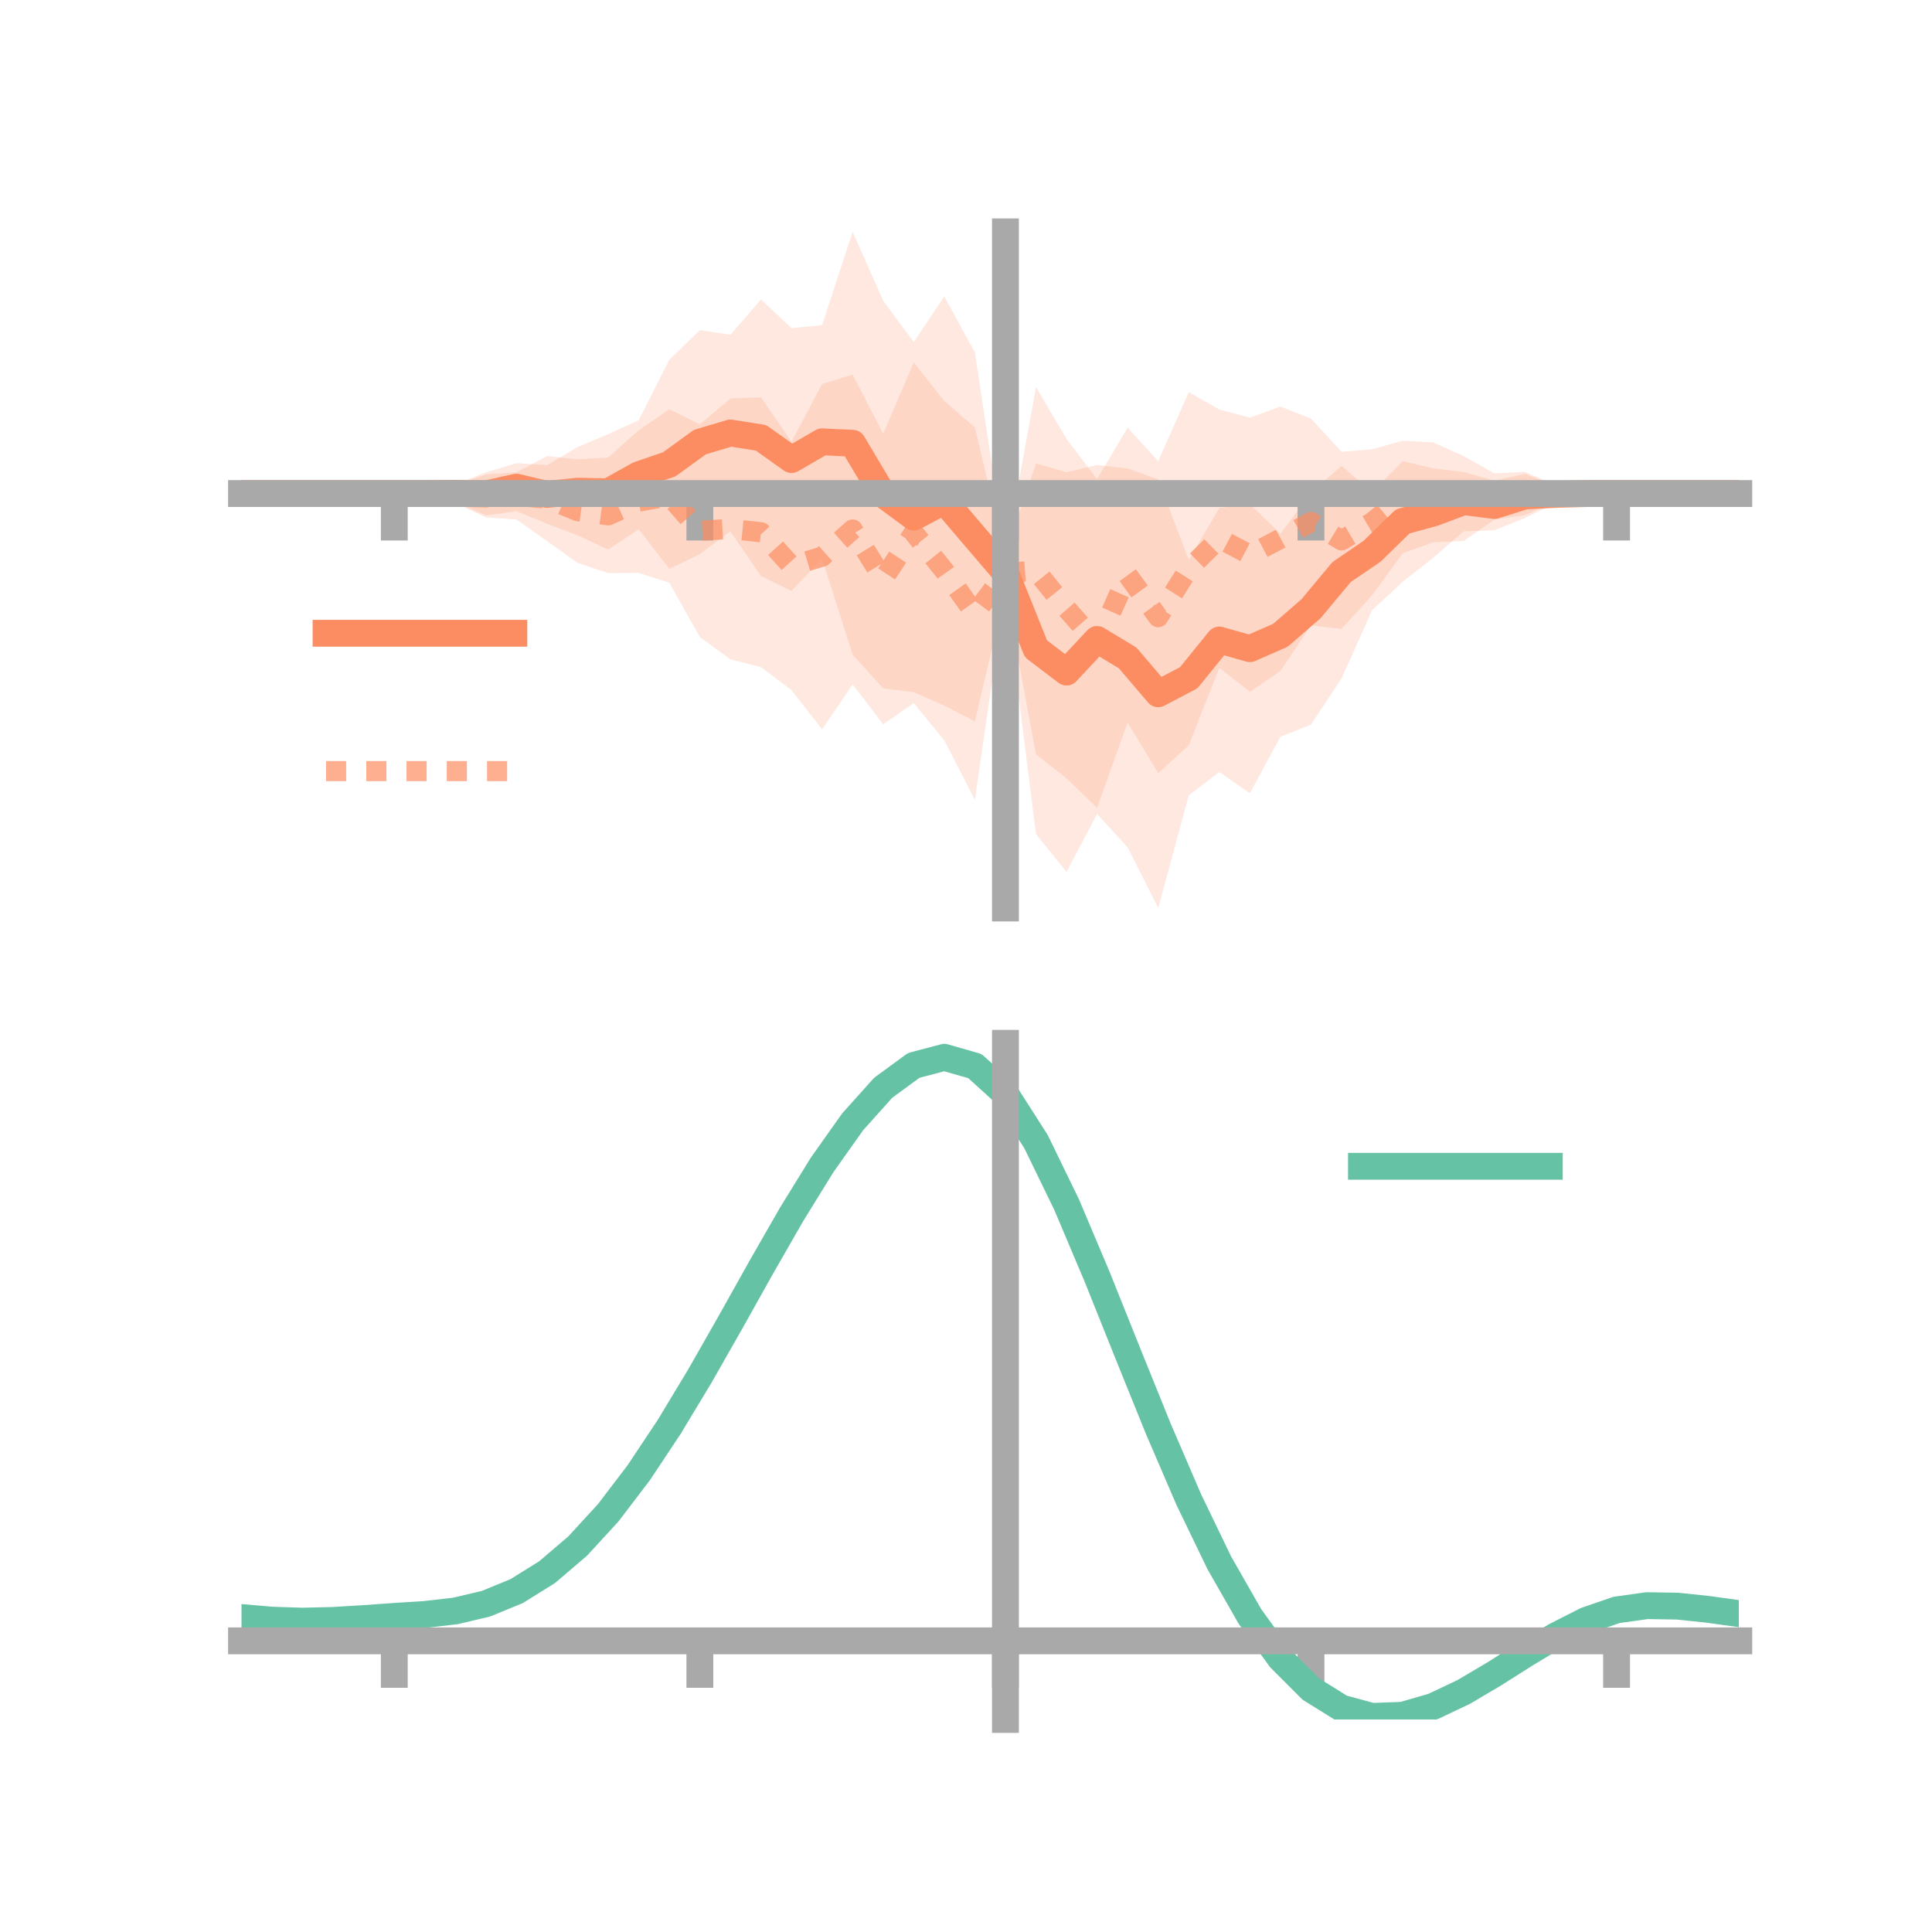 <?xml version="1.0" encoding="utf-8" standalone="no"?>
<!DOCTYPE svg PUBLIC "-//W3C//DTD SVG 1.1//EN"
  "http://www.w3.org/Graphics/SVG/1.1/DTD/svg11.dtd">
<!-- Created with matplotlib (https://matplotlib.org/) -->
<svg height="144pt" version="1.1" viewBox="0 0 144 144" width="144pt" xmlns="http://www.w3.org/2000/svg" xmlns:xlink="http://www.w3.org/1999/xlink">
 <defs>
  <style type="text/css">*{stroke-linecap:butt;stroke-linejoin:round;}</style>
 </defs>
 <g id="figure_1">
  <g id="patch_1">
   <path d="M 0 144 
L 144 144 
L 144 0 
L 0 0 
z
" style="fill:none;"/>
  </g>
  <g id="axes_1">
   <g id="patch_2">
    <path d="M 18 67.68 
L 129.6 67.68 
L 129.6 17.28 
L 18 17.28 
z
" style="fill:none;"/>
   </g>
   <g id="PolyCollection_1">
    <path clip-path="url(#p20b370abdf)" d="M 18 36.786 
L 18 36.786 
L 20.278 36.786 
L 22.555 36.786 
L 24.833 36.786 
L 27.11 36.786 
L 29.388 36.786 
L 31.665 36.776 
L 33.943 36.102 
L 36.22 35.212 
L 38.498 34.52 
L 40.776 34.665 
L 43.053 33.32 
L 45.331 32.359 
L 47.608 31.323 
L 49.886 26.817 
L 52.163 24.605 
L 54.441 24.952 
L 56.718 22.324 
L 58.996 24.457 
L 61.273 24.236 
L 63.551 17.28 
L 65.829 22.417 
L 68.106 25.497 
L 70.384 22.096 
L 72.661 26.272 
L 74.939 41.292 
L 77.216 34.546 
L 79.494 35.199 
L 81.771 34.659 
L 84.049 34.915 
L 86.327 35.738 
L 88.604 41.743 
L 90.882 37.863 
L 93.159 37.572 
L 95.437 39.784 
L 97.714 36.737 
L 99.992 34.717 
L 102.269 36.694 
L 104.547 34.366 
L 106.824 34.913 
L 109.102 35.185 
L 111.38 35.833 
L 113.657 35.324 
L 115.935 36.193 
L 118.212 36.776 
L 120.49 36.786 
L 122.767 36.786 
L 125.045 36.786 
L 127.322 36.786 
L 129.6 36.786 
L 129.6 36.786 
L 129.6 36.786 
L 127.322 36.786 
L 125.045 36.786 
L 122.767 36.786 
L 120.49 36.786 
L 118.212 36.797 
L 115.935 37.498 
L 113.657 38.608 
L 111.38 39.527 
L 109.102 39.594 
L 106.824 41.569 
L 104.547 43.358 
L 102.269 45.478 
L 99.992 50.562 
L 97.714 54.008 
L 95.437 54.913 
L 93.159 59.125 
L 90.882 57.543 
L 88.604 59.281 
L 86.327 67.68 
L 84.049 63.16 
L 81.771 60.665 
L 79.494 64.986 
L 77.216 62.173 
L 74.939 44.065 
L 72.661 53.764 
L 70.384 52.589 
L 68.106 51.589 
L 65.829 51.305 
L 63.551 48.795 
L 61.273 41.626 
L 58.996 44.047 
L 56.718 42.938 
L 54.441 39.596 
L 52.163 41.3 
L 49.886 42.397 
L 47.608 39.447 
L 45.331 40.954 
L 43.053 39.898 
L 40.776 39.034 
L 38.498 38.101 
L 36.22 38.414 
L 33.943 37.435 
L 31.665 36.798 
L 29.388 36.786 
L 27.11 36.786 
L 24.833 36.786 
L 22.555 36.786 
L 20.278 36.786 
L 18 36.786 
z
" style="fill:#fc8d62;fill-opacity:0.2;"/>
   </g>
   <g id="PolyCollection_2">
    <path clip-path="url(#p20b370abdf)" d="M 18 36.786 
L 18 36.786 
L 20.278 36.786 
L 22.555 36.786 
L 24.833 36.786 
L 27.11 36.786 
L 29.388 36.786 
L 31.665 36.737 
L 33.943 36.174 
L 36.22 35.366 
L 38.498 35.203 
L 40.776 33.996 
L 43.053 34.236 
L 45.331 34.103 
L 47.608 32.073 
L 49.886 30.498 
L 52.163 31.634 
L 54.441 29.708 
L 56.718 29.616 
L 58.996 32.923 
L 61.273 28.629 
L 63.551 27.921 
L 65.829 32.338 
L 68.106 27.014 
L 70.384 29.896 
L 72.661 31.86 
L 74.939 41.463 
L 77.216 28.842 
L 79.494 32.714 
L 81.771 35.713 
L 84.049 31.874 
L 86.327 34.374 
L 88.604 29.23 
L 90.882 30.522 
L 93.159 31.132 
L 95.437 30.306 
L 97.714 31.204 
L 99.992 33.675 
L 102.269 33.486 
L 104.547 32.851 
L 106.824 32.978 
L 109.102 33.998 
L 111.38 35.279 
L 113.657 35.172 
L 115.935 36.144 
L 118.212 36.729 
L 120.49 36.786 
L 122.767 36.786 
L 125.045 36.786 
L 127.322 36.786 
L 129.6 36.786 
L 129.6 36.786 
L 129.6 36.786 
L 127.322 36.786 
L 125.045 36.786 
L 122.767 36.786 
L 120.49 36.786 
L 118.212 36.862 
L 115.935 37.403 
L 113.657 38.388 
L 111.38 38.731 
L 109.102 40.324 
L 106.824 40.414 
L 104.547 41.242 
L 102.269 44.37 
L 99.992 46.877 
L 97.714 46.603 
L 95.437 50.009 
L 93.159 51.563 
L 90.882 49.768 
L 88.604 55.549 
L 86.327 57.629 
L 84.049 53.846 
L 81.771 60.206 
L 79.494 58.015 
L 77.216 56.228 
L 74.939 43.935 
L 72.661 59.613 
L 70.384 55.184 
L 68.106 52.402 
L 65.829 53.983 
L 63.551 51.012 
L 61.273 54.355 
L 58.996 51.435 
L 56.718 49.723 
L 54.441 49.144 
L 52.163 47.483 
L 49.886 43.433 
L 47.608 42.702 
L 45.331 42.715 
L 43.053 41.96 
L 40.776 40.332 
L 38.498 38.72 
L 36.22 38.57 
L 33.943 37.487 
L 31.665 36.823 
L 29.388 36.786 
L 27.11 36.786 
L 24.833 36.786 
L 22.555 36.786 
L 20.278 36.786 
L 18 36.786 
z
" style="fill:#fc8d62;fill-opacity:0.2;"/>
   </g>
   <g id="matplotlib.axis_1">
    <g id="xtick_1">
     <g id="line2d_1">
      <defs>
       <path d="M 0 0 
L 0 3.5 
" id="m84a2c2d326" style="stroke:#a9a9a9;stroke-width:2;"/>
      </defs>
      <g>
       <use style="fill:#a9a9a9;stroke:#a9a9a9;stroke-width:2;" x="29.388" xlink:href="#m84a2c2d326" y="36.786"/>
      </g>
     </g>
    </g>
    <g id="xtick_2">
     <g id="line2d_2">
      <g>
       <use style="fill:#a9a9a9;stroke:#a9a9a9;stroke-width:2;" x="52.163" xlink:href="#m84a2c2d326" y="36.786"/>
      </g>
     </g>
    </g>
    <g id="xtick_3">
     <g id="line2d_3">
      <g>
       <use style="fill:#a9a9a9;stroke:#a9a9a9;stroke-width:2;" x="74.939" xlink:href="#m84a2c2d326" y="36.786"/>
      </g>
     </g>
    </g>
    <g id="xtick_4">
     <g id="line2d_4">
      <g>
       <use style="fill:#a9a9a9;stroke:#a9a9a9;stroke-width:2;" x="97.714" xlink:href="#m84a2c2d326" y="36.786"/>
      </g>
     </g>
    </g>
    <g id="xtick_5">
     <g id="line2d_5">
      <g>
       <use style="fill:#a9a9a9;stroke:#a9a9a9;stroke-width:2;" x="120.49" xlink:href="#m84a2c2d326" y="36.786"/>
      </g>
     </g>
    </g>
   </g>
   <g id="matplotlib.axis_2"/>
   <g id="line2d_6">
    <path clip-path="url(#p20b370abdf)" d="M 18 36.786 
L 20.278 36.786 
L 22.555 36.786 
L 24.833 36.786 
L 27.11 36.786 
L 29.388 36.786 
L 31.665 36.787 
L 33.943 36.769 
L 36.22 36.813 
L 38.498 36.31 
L 40.776 36.85 
L 43.053 36.609 
L 45.331 36.657 
L 47.608 35.385 
L 49.886 34.607 
L 52.163 32.952 
L 54.441 32.274 
L 56.718 32.631 
L 58.996 34.252 
L 61.273 32.931 
L 63.551 33.037 
L 65.829 36.861 
L 68.106 38.543 
L 70.384 37.343 
L 72.661 40.018 
L 74.939 42.679 
L 77.216 48.359 
L 79.494 50.093 
L 81.771 47.662 
L 84.049 49.037 
L 86.327 51.709 
L 88.604 50.512 
L 90.882 47.703 
L 93.159 48.348 
L 95.437 47.349 
L 97.714 45.373 
L 99.992 42.639 
L 102.269 41.086 
L 104.547 38.862 
L 106.824 38.241 
L 109.102 37.389 
L 111.38 37.68 
L 113.657 36.966 
L 115.935 36.845 
L 118.212 36.787 
L 120.49 36.786 
L 122.767 36.786 
L 125.045 36.786 
L 127.322 36.786 
L 129.6 36.786 
" style="fill:none;stroke:#fc8d62;stroke-linecap:square;stroke-width:2;"/>
   </g>
   <g id="line2d_7">
    <path clip-path="url(#p20b370abdf)" d="M 18 36.786 
L 20.278 36.786 
L 22.555 36.786 
L 24.833 36.786 
L 27.11 36.786 
L 29.388 36.786 
L 31.665 36.78 
L 33.943 36.831 
L 36.22 36.968 
L 38.498 36.961 
L 40.776 37.164 
L 43.053 38.098 
L 45.331 38.409 
L 47.608 37.388 
L 49.886 36.966 
L 52.163 39.558 
L 54.441 39.426 
L 56.718 39.669 
L 58.996 42.179 
L 61.273 41.492 
L 63.551 39.467 
L 65.829 43.161 
L 68.106 39.708 
L 70.384 42.54 
L 72.661 45.737 
L 74.939 42.699 
L 77.216 42.535 
L 79.494 45.364 
L 81.771 47.96 
L 84.049 42.86 
L 86.327 46.001 
L 88.604 42.389 
L 90.882 40.145 
L 93.159 41.347 
L 95.437 40.158 
L 97.714 38.903 
L 99.992 40.276 
L 102.269 38.928 
L 104.547 37.047 
L 106.824 36.696 
L 109.102 37.161 
L 111.38 37.005 
L 113.657 36.78 
L 115.935 36.774 
L 118.212 36.796 
L 120.49 36.786 
L 122.767 36.786 
L 125.045 36.786 
L 127.322 36.786 
L 129.6 36.786 
" style="fill:none;stroke:#fc8d62;stroke-dasharray:1.5,1.5;stroke-dashoffset:0;stroke-opacity:0.7;stroke-width:1.5;"/>
   </g>
   <g id="patch_3">
    <path d="M 74.939 67.68 
L 74.939 17.28 
" style="fill:none;stroke:#a9a9a9;stroke-linecap:square;stroke-linejoin:miter;stroke-width:2;"/>
   </g>
   <g id="patch_4">
    <path d="M 129.6 67.68 
L 129.6 17.28 
" style="fill:none;"/>
   </g>
   <g id="patch_5">
    <path d="M 18 36.786 
L 129.6 36.786 
" style="fill:none;stroke:#a9a9a9;stroke-linecap:square;stroke-linejoin:miter;stroke-width:2;"/>
   </g>
   <g id="patch_6">
    <path d="M 18 17.28 
L 129.6 17.28 
" style="fill:none;"/>
   </g>
   <g id="legend_1">
    <g id="line2d_8">
     <path d="M 24.3 47.2 
L 38.3 47.2 
" style="fill:none;stroke:#fc8d62;stroke-linecap:square;stroke-width:2;"/>
    </g>
    <g id="line2d_9"/>
    <g id="text_1">
     <!--   -->
     <g transform="translate(43.9 49.65)scale(0.07 -0.07)">
      <defs>
       <path id="DejaVuSans-32"/>
      </defs>
      <use xlink:href="#DejaVuSans-32"/>
     </g>
    </g>
    <g id="line2d_10">
     <path d="M 24.3 57.474 
L 38.3 57.474 
" style="fill:none;stroke:#fc8d62;stroke-dasharray:1.5,1.5;stroke-dashoffset:0;stroke-opacity:0.7;stroke-width:1.5;"/>
    </g>
    <g id="line2d_11"/>
    <g id="text_2">
     <!--   -->
     <g transform="translate(43.9 59.924)scale(0.07 -0.07)">
      <use xlink:href="#DejaVuSans-32"/>
     </g>
    </g>
   </g>
  </g>
  <g id="axes_2">
   <g id="patch_7">
    <path d="M 18 128.16 
L 129.6 128.16 
L 129.6 77.76 
L 18 77.76 
z
" style="fill:none;"/>
   </g>
   <g id="PolyCollection_3">
    <path clip-path="url(#pcb198e4d1c)" d="M 18 120.603 
L 18 120.519 
L 20.278 120.727 
L 22.555 120.801 
L 24.833 120.743 
L 27.11 120.594 
L 29.388 120.424 
L 31.665 120.274 
L 33.943 120.007 
L 36.22 119.462 
L 38.498 118.514 
L 40.776 117.071 
L 43.053 115.083 
L 45.331 112.54 
L 47.608 109.475 
L 49.886 105.954 
L 52.163 102.078 
L 54.441 97.976 
L 56.718 93.802 
L 58.996 89.732 
L 61.273 85.954 
L 63.551 82.666 
L 65.829 80.072 
L 68.106 78.372 
L 70.384 77.76 
L 72.661 78.422 
L 74.939 80.524 
L 77.216 84.144 
L 79.494 88.908 
L 81.771 94.383 
L 84.049 100.166 
L 86.327 105.901 
L 88.604 111.289 
L 90.882 116.095 
L 93.159 120.151 
L 95.437 123.351 
L 97.714 125.654 
L 99.992 127.081 
L 102.269 127.7 
L 104.547 127.621 
L 106.824 126.976 
L 109.102 125.914 
L 111.38 124.595 
L 113.657 123.18 
L 115.935 121.827 
L 118.212 120.688 
L 120.49 119.911 
L 122.767 119.596 
L 125.045 119.637 
L 127.322 119.887 
L 129.6 120.216 
L 129.6 120.326 
L 129.6 120.326 
L 127.322 120.021 
L 125.045 119.788 
L 122.767 119.755 
L 120.49 120.075 
L 118.212 120.866 
L 115.935 122.042 
L 113.657 123.449 
L 111.38 124.923 
L 109.102 126.296 
L 106.824 127.398 
L 104.547 128.068 
L 102.269 128.16 
L 99.992 127.549 
L 97.714 126.146 
L 95.437 123.898 
L 93.159 120.797 
L 90.882 116.883 
L 88.604 112.249 
L 86.327 107.054 
L 84.049 101.519 
L 81.771 95.931 
L 79.494 90.635 
L 77.216 86.024 
L 74.939 82.521 
L 72.661 80.492 
L 70.384 79.855 
L 68.106 80.445 
L 65.829 82.078 
L 63.551 84.564 
L 61.273 87.706 
L 58.996 91.309 
L 56.718 95.185 
L 54.441 99.152 
L 52.163 103.047 
L 49.886 106.723 
L 47.608 110.062 
L 45.331 112.972 
L 43.053 115.39 
L 40.776 117.291 
L 38.498 118.682 
L 36.22 119.604 
L 33.943 120.134 
L 31.665 120.391 
L 29.388 120.529 
L 27.11 120.682 
L 24.833 120.813 
L 22.555 120.858 
L 20.278 120.79 
L 18 120.603 
z
" style="fill:#66c2a5;fill-opacity:0.2;"/>
   </g>
   <g id="matplotlib.axis_3">
    <g id="xtick_6">
     <g id="line2d_12">
      <g>
       <use style="fill:#a9a9a9;stroke:#a9a9a9;stroke-width:2;" x="29.388" xlink:href="#m84a2c2d326" y="122.299"/>
      </g>
     </g>
    </g>
    <g id="xtick_7">
     <g id="line2d_13">
      <g>
       <use style="fill:#a9a9a9;stroke:#a9a9a9;stroke-width:2;" x="52.163" xlink:href="#m84a2c2d326" y="122.299"/>
      </g>
     </g>
    </g>
    <g id="xtick_8">
     <g id="line2d_14">
      <g>
       <use style="fill:#a9a9a9;stroke:#a9a9a9;stroke-width:2;" x="74.939" xlink:href="#m84a2c2d326" y="122.299"/>
      </g>
     </g>
    </g>
    <g id="xtick_9">
     <g id="line2d_15">
      <g>
       <use style="fill:#a9a9a9;stroke:#a9a9a9;stroke-width:2;" x="97.714" xlink:href="#m84a2c2d326" y="122.299"/>
      </g>
     </g>
    </g>
    <g id="xtick_10">
     <g id="line2d_16">
      <g>
       <use style="fill:#a9a9a9;stroke:#a9a9a9;stroke-width:2;" x="120.49" xlink:href="#m84a2c2d326" y="122.299"/>
      </g>
     </g>
    </g>
   </g>
   <g id="matplotlib.axis_4"/>
   <g id="line2d_17">
    <path clip-path="url(#pcb198e4d1c)" d="M 18 120.561 
L 20.278 120.758 
L 22.555 120.83 
L 24.833 120.778 
L 27.11 120.638 
L 29.388 120.476 
L 31.665 120.333 
L 33.943 120.071 
L 36.22 119.533 
L 38.498 118.598 
L 40.776 117.181 
L 43.053 115.236 
L 45.331 112.756 
L 47.608 109.768 
L 49.886 106.339 
L 52.163 102.562 
L 54.441 98.564 
L 56.718 94.494 
L 58.996 90.521 
L 61.273 86.83 
L 63.551 83.615 
L 65.829 81.075 
L 68.106 79.408 
L 70.384 78.808 
L 72.661 79.457 
L 74.939 81.523 
L 77.216 85.084 
L 79.494 89.771 
L 81.771 95.157 
L 84.049 100.843 
L 86.327 106.477 
L 88.604 111.769 
L 90.882 116.489 
L 93.159 120.474 
L 95.437 123.624 
L 97.714 125.9 
L 99.992 127.315 
L 102.269 127.93 
L 104.547 127.845 
L 106.824 127.187 
L 109.102 126.105 
L 111.38 124.759 
L 113.657 123.315 
L 115.935 121.935 
L 118.212 120.777 
L 120.49 119.993 
L 122.767 119.675 
L 125.045 119.713 
L 127.322 119.954 
L 129.6 120.271 
" style="fill:none;stroke:#66c2a5;stroke-linecap:square;stroke-width:2;"/>
   </g>
   <g id="patch_8">
    <path d="M 74.939 128.16 
L 74.939 77.76 
" style="fill:none;stroke:#a9a9a9;stroke-linecap:square;stroke-linejoin:miter;stroke-width:2;"/>
   </g>
   <g id="patch_9">
    <path d="M 129.6 128.16 
L 129.6 77.76 
" style="fill:none;"/>
   </g>
   <g id="patch_10">
    <path d="M 18 122.299 
L 129.6 122.299 
" style="fill:none;stroke:#a9a9a9;stroke-linecap:square;stroke-linejoin:miter;stroke-width:2;"/>
   </g>
   <g id="patch_11">
    <path d="M 18 77.76 
L 129.6 77.76 
" style="fill:none;"/>
   </g>
   <g id="legend_2">
    <g id="line2d_18">
     <path d="M 101.475 86.929 
L 115.475 86.929 
" style="fill:none;stroke:#66c2a5;stroke-linecap:square;stroke-width:2;"/>
    </g>
    <g id="line2d_19"/>
    <g id="text_3">
     <!--   -->
     <g transform="translate(121.075 89.379)scale(0.07 -0.07)">
      <use xlink:href="#DejaVuSans-32"/>
     </g>
    </g>
   </g>
  </g>
 </g>
 <defs>
  <clipPath id="p20b370abdf">
   <rect height="50.4" width="111.6" x="18" y="17.28"/>
  </clipPath>
  <clipPath id="pcb198e4d1c">
   <rect height="50.4" width="111.6" x="18" y="77.76"/>
  </clipPath>
 </defs>
</svg>
